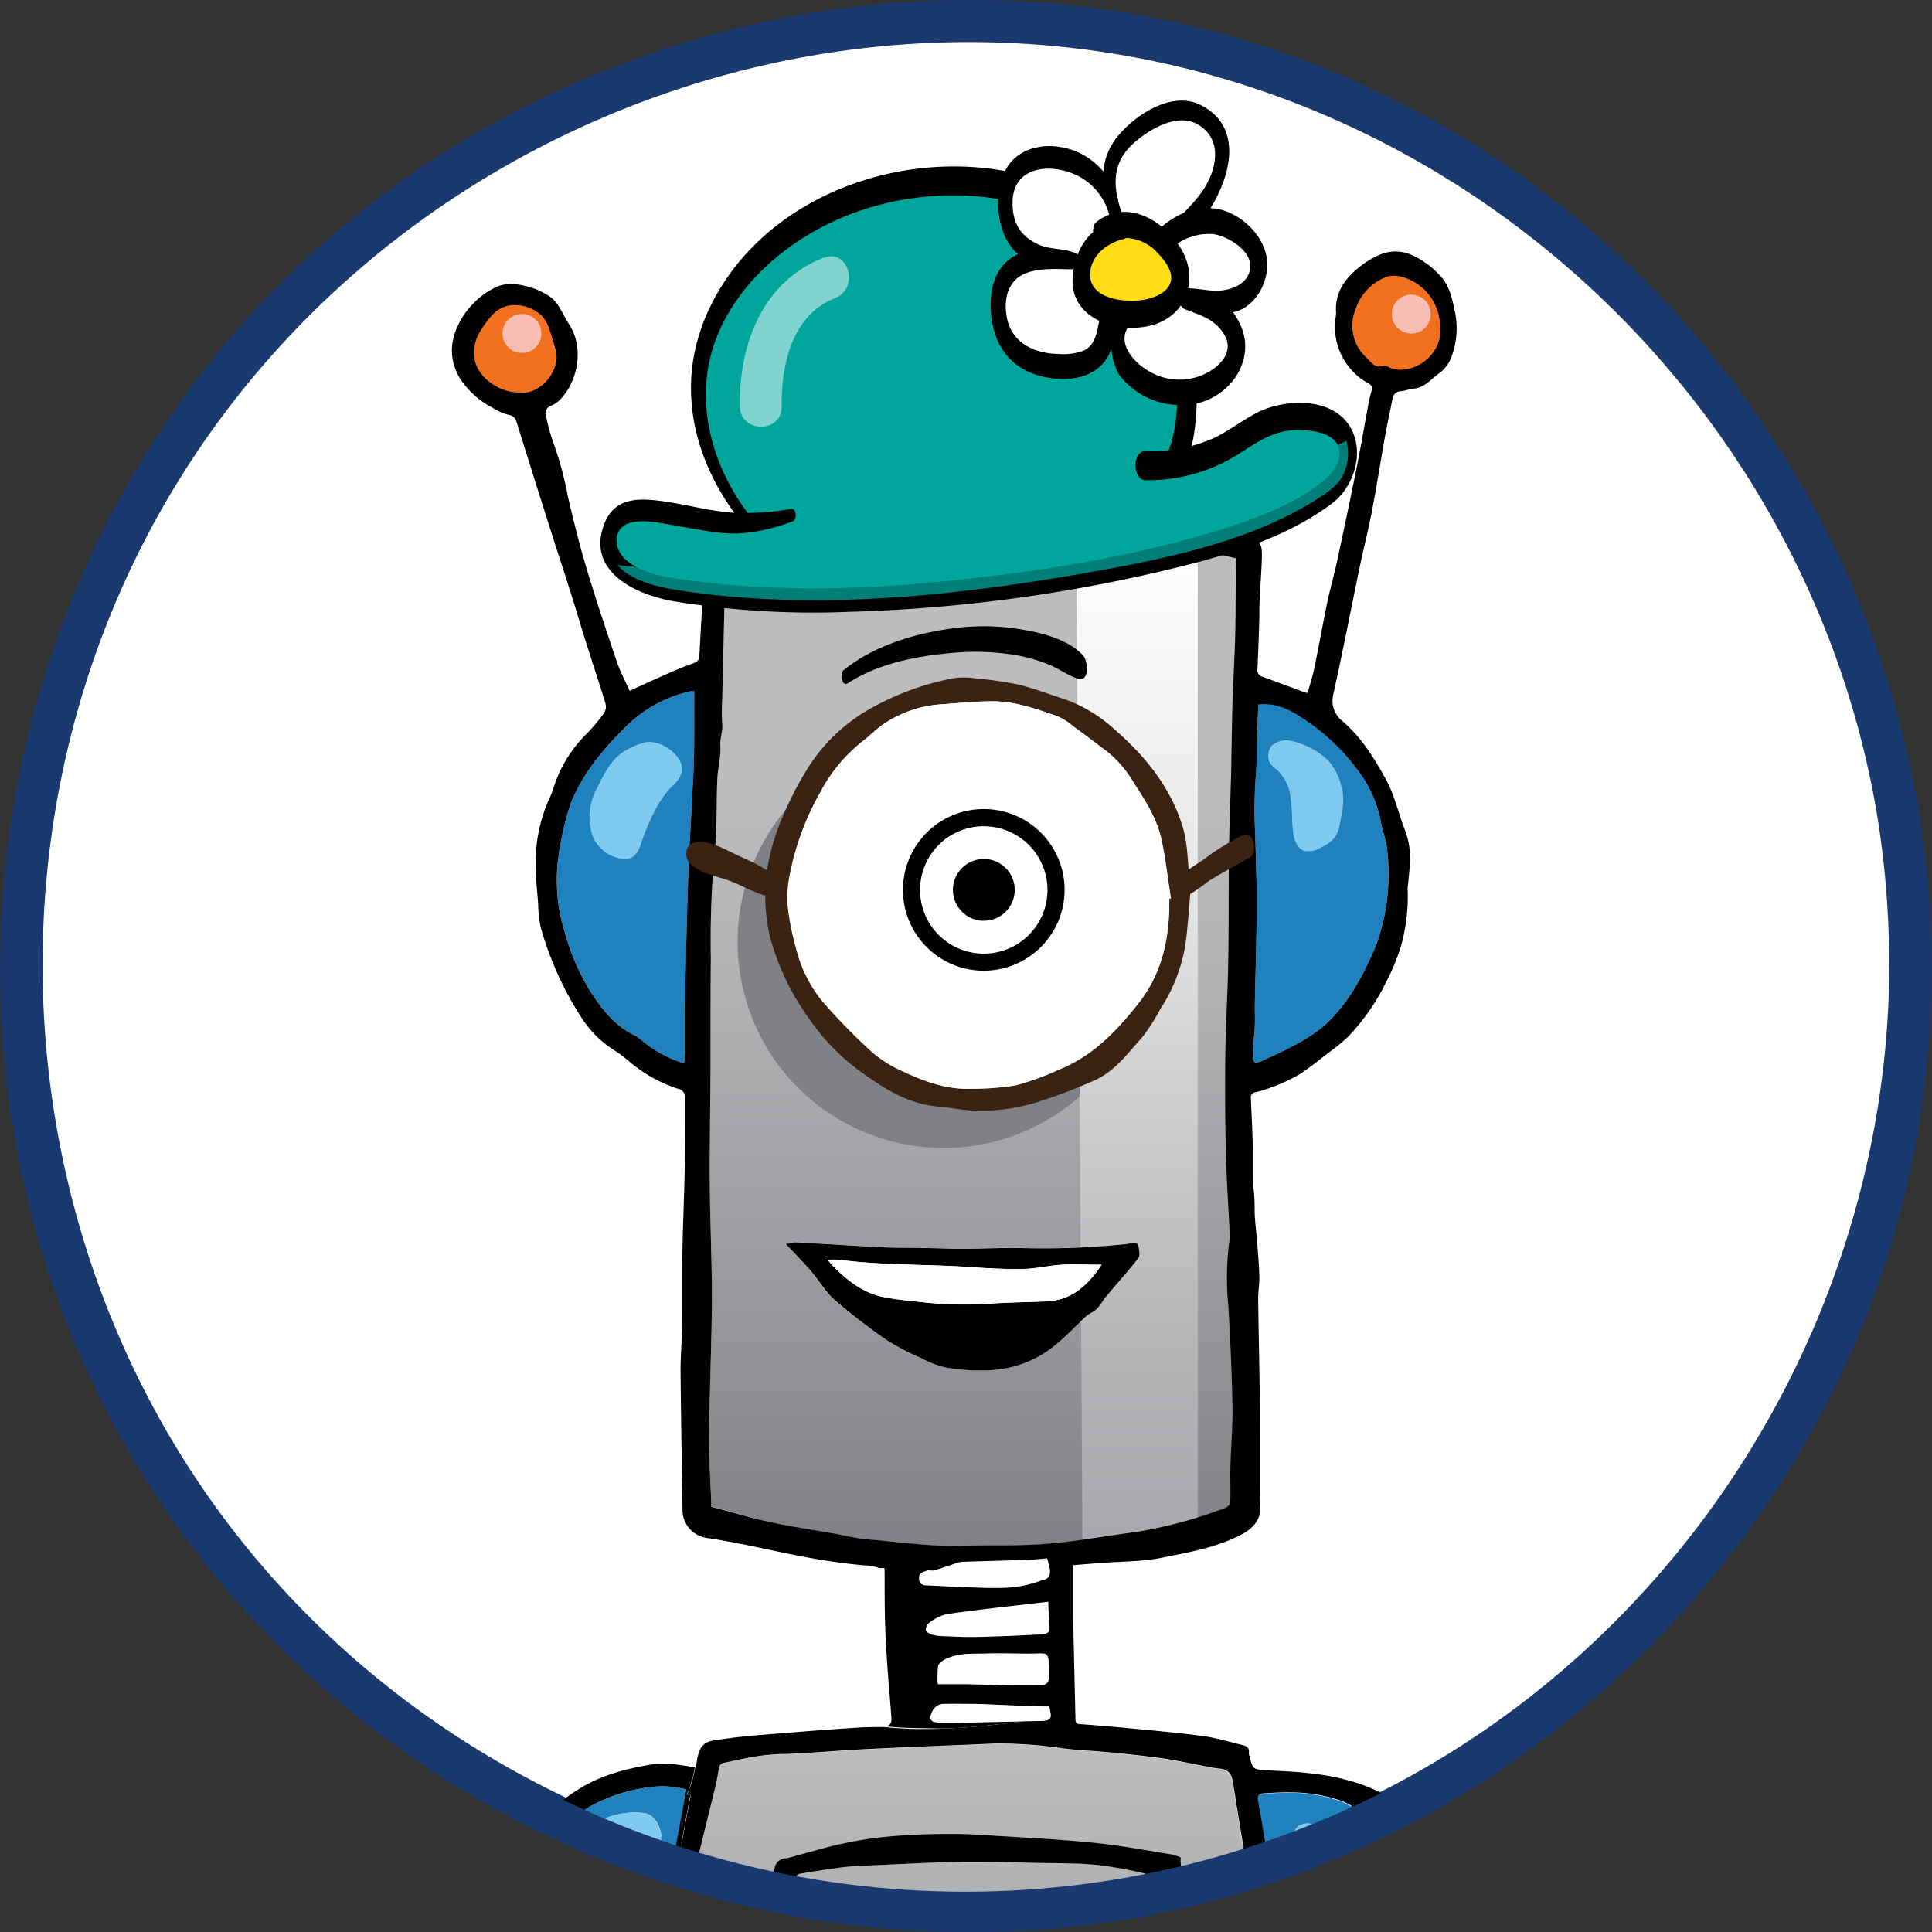 <svg xmlns="http://www.w3.org/2000/svg" xmlns:xlink="http://www.w3.org/1999/xlink" viewBox="0 0 338.73 338.78" width="338.73" height="338.78"><rect x="0" y="0" width="338.73" height="338.78" fill="#333333" stroke="none"/><defs><style>.cls-1,.cls-17{fill:none;}.cls-2{isolation:isolate;}.cls-13,.cls-3{fill:#fff;}.cls-4{fill:#1a396e;}.cls-5{clip-path:url(#clip-path);}.cls-6{fill:#f27121;}.cls-10,.cls-11,.cls-12,.cls-13,.cls-14,.cls-17,.cls-18,.cls-19,.cls-7,.cls-8,.cls-9{fill-rule:evenodd;}.cls-7{fill:url(#linear-gradient);}.cls-8{fill:#808184;}.cls-9{fill:url(#linear-gradient-2);}.cls-10,.cls-23{fill:#1f81be;}.cls-11,.cls-16{fill:#3b2314;}.cls-14,.cls-26{fill:#7ecaf0;}.cls-15{fill:#f9beb3;}.cls-17{opacity:0.72;}.cls-18{fill:#00a69c;}.cls-19{fill:#ffdd15;}.cls-20{opacity:0.5;}.cls-21{opacity:0.76;mix-blend-mode:multiply;}.cls-22{opacity:0.29;}.cls-24{fill:url(#linear-gradient-3);}.cls-25{fill:url(#linear-gradient-4);}</style><clipPath id="clip-path"><circle class="cls-1" cx="169.21" cy="169.37" r="162.3"/></clipPath><linearGradient id="linear-gradient" x1="170.48" y1="271" x2="170.48" y2="93.49" gradientUnits="userSpaceOnUse"><stop offset="0" stop-color="#808184"/><stop offset="0.2" stop-color="#949598"/><stop offset="0.55" stop-color="#b1b2b4"/><stop offset="0.75" stop-color="#bcbdbf"/></linearGradient><linearGradient id="linear-gradient-2" x1="199.34" y1="271.35" x2="199.34" y2="92.72" gradientUnits="userSpaceOnUse"><stop offset="0" stop-color="#a7a8ab"/><stop offset="0.17" stop-color="#b2b3b5"/><stop offset="0.46" stop-color="#cfd0d1"/><stop offset="0.65" stop-color="#e5e6e6"/><stop offset="1" stop-color="#fff"/></linearGradient><linearGradient id="linear-gradient-3" x1="170.28" y1="401.44" x2="170.28" y2="305.7" gradientUnits="userSpaceOnUse"><stop offset="0" stop-color="#808184"/><stop offset="0.27" stop-color="#949598"/><stop offset="0.74" stop-color="#b1b2b4"/><stop offset="1" stop-color="#bcbdbf"/></linearGradient><linearGradient id="linear-gradient-4" x1="171.66" y1="401.44" x2="171.66" y2="305.7" xlink:href="#linear-gradient-3"/></defs><title>robot</title><g class="cls-2"><g id="Layer_2" data-name="Layer 2"><g id="Layer_1-2" data-name="Layer 1"><circle class="cls-3" cx="169.21" cy="169.37" r="165.77"/><path class="cls-4" d="M338.73,169.37C338.44,98.9,293.84,34.65,227.63,10.2,160.91-14.44,83.48,6.67,38.38,61.59s-51.21,134.66-14.2,195.6C61,317.87,133.55,349.51,203.12,335.5c68.54-13.81,123.22-71.09,133.63-140.26a177.88,177.88,0,0,0,2-25.87c0-4.82-7.48-4.83-7.5,0-.28,67.43-43.16,129.46-106.84,152.4s-136.5,3.07-179.87-48.91C.78,220.44-4.74,143.63,30.65,85.34c35-57.68,104.25-88.2,170.47-74.86,65.8,13.25,117.66,67.42,128.19,133.67a165.05,165.05,0,0,1,1.92,25.22C331.25,174.2,338.75,174.21,338.73,169.37Z"/><g class="cls-5"><circle class="cls-6" cx="90.06" cy="62.31" r="9.22"/><circle class="cls-6" cx="244.74" cy="56.82" r="9.22"/><path class="cls-7" d="M124.73,264.14c-.15-4.32-.43-8.48-.39-12.64.07-8,.44-16,.48-24,0-6.69-.33-13.39-.37-20.08s.09-13.5.12-20.25c0-6.4,0-12.79.06-19.18a169.94,169.94,0,0,1,.64-18.32c.5-4.37.3-8.82.5-13.23.09-1.91.66-3.84.53-5.73-.1-1.37.49-2.6.33-3.95a29.07,29.07,0,0,1,0-4.07c.14-6.45.31-12.9.44-19.35,0-2.13,0-4.25,0-6.47,10.5-4.11,26.39-3.33,29.46-3.19,1,0,1.25.07,2.1.06,5.63,0,11.26-.15,16.89-.17,8.31,0,16.63,0,24.87,1.24,4.45.66,8.87,1.56,13.31,2.36.89.16,1.78.4,3,.67,0,4.15.07,8.27,0,12.39-.09,4.45-.37,8.89-.51,13.34-.12,4.08-.15,8.16-.24,12.24-.11,4.41-.31,8.82-.37,13.23-.09,6.84,0,13.68-.15,20.52-.08,4.94-.42,9.89-.48,14.83q-.12,8.75.08,17.48c.12,4.85.45,9.69.69,14.54a3.56,3.56,0,0,1,0,.73,49.66,49.66,0,0,0-.24,12c.35,5.81.6,11.63.71,17.45.06,3.49-.25,7-.35,10.47-.05,1.66,0,3.31,0,5,0,2,0,2.08-1.89,2.72a79.77,79.77,0,0,1-14.76,3.87c-5.19.68-10.36,1.64-15.57,2.06-4.93.39-9.9.19-14.85.34-5.46.17-10.85-.66-16.26-1.1-2.17-.17-4.3-.72-6.45-1.1-3.64-.64-7.29-1.17-10.89-1.95C131.7,266.09,128.4,265.11,124.73,264.14Zm84-107.77-.15,0a17,17,0,0,0,0-1.89c-.35-3.17-.3-6.47-1.21-9.47-2.09-6.91-6.52-12.38-11.92-17.08a25.69,25.69,0,0,0-9.05-5.42c-2.63-.83-5.21-1.86-7.89-2.49a68.85,68.85,0,0,0-7.75-1.11,12.56,12.56,0,0,0-3.62,0A48.26,48.26,0,0,0,153,124a30.72,30.72,0,0,0-11.8,11.35,56.71,56.71,0,0,0-4,7.9,39.62,39.62,0,0,0-2.54,8.19,31.36,31.36,0,0,0,.41,13.14,43.86,43.86,0,0,0,6.76,14,38.18,38.18,0,0,0,9.3,9.5c4,2.86,8.14,5.49,13.25,5.93,2.37.21,4.73.76,7.09.74A33.72,33.72,0,0,0,182.59,193a97.88,97.88,0,0,0,9.61-3.72c3.33-1.61,5.53-4.68,8-7.35a34.13,34.13,0,0,0,3.21-5,29.23,29.23,0,0,0,4.31-10.72C208.26,163,208.4,159.65,208.73,156.37Zm-71,61.75c1.63,1.74,3,3.18,4.36,4.7,1.45,1.69,2.59,3.7,4.24,5.14a104.67,104.67,0,0,0,9.19,7.06,41,41,0,0,0,5.92,3.08,17,17,0,0,0,4.18,1.62,34.54,34.54,0,0,0,8.39.46,19.51,19.51,0,0,0,11.67-5c1.62-1.39,3.07-3,4.64-4.4.6-.55,1.42-.86,2-1.42s1-1.48,1.61-2.16c1.87-2.23,3.82-4.38,5.6-6.66.34-.42.17-1.34,0-2s-.8-.67-1.4-.55a11.35,11.35,0,0,1-1.15.16,144.22,144.22,0,0,1-17.88.65c-3.54-.07-7.08.11-10.62.12-2.18,0-4.36-.08-6.54-.12-2.51,0-5,0-7.52-.15-5-.25-10.07-.6-15.1-.87A7.31,7.31,0,0,0,137.77,218.12Z"/><path class="cls-8" d="M201.54,165.15a36.11,36.11,0,1,1-36.11-36.1A36.11,36.11,0,0,1,201.54,165.15Z"/><polygon class="cls-9" points="188.67 92.72 189.79 271.36 210 267.59 210 94.03 188.67 92.72"/><path class="cls-10" d="M121.69,121.15c0,3.78,0,7.5,0,11.22-.05,2.8-.24,5.6-.38,8.4-.16,3.25-.38,6.5-.51,9.75-.18,4.3-.31,8.6-.42,12.9q-.18,7.13-.28,14.25c0,2.43,0,4.86,0,7.29a13.72,13.72,0,0,1-.18,1.48,21.59,21.59,0,0,1-7.69-4.29,3.69,3.69,0,0,0-1-.65c-3.49-1.66-5.7-4.59-7.72-7.71a38.5,38.5,0,0,1-4.45-10.26A30.4,30.4,0,0,1,98,149.58a50.52,50.52,0,0,1,2.06-8.74,31.09,31.09,0,0,1,3.91-6.91,48.09,48.09,0,0,1,5.06-5.81,23.11,23.11,0,0,1,12.12-6.94A3.51,3.51,0,0,1,121.69,121.15Z"/><path class="cls-10" d="M220.62,123.42c3.36-.31,5.83,1.12,8.28,2.78a36.35,36.35,0,0,1,8.8,8.38,21.63,21.63,0,0,1,4.4,9.52c.21,1.38.77,2.71,1,4.09a36.52,36.52,0,0,1-1.88,17.67c-2.21,5.19-4.84,10.15-9.08,14a29.77,29.77,0,0,1-5.59,3.59c-1.68.95-3.47,1.72-5.23,2.52-1.3.59-1.65.43-1.66-1,0-1.67.26-3.34.34-5,.06-1.2,0-2.4,0-3.6.12-6,.32-11.9.35-17.86,0-4.05-.18-8.1-.27-12.15a80.59,80.59,0,0,1,.07-9.95c.24-2.39.14-4.81.22-7.22C220.42,127.25,220.52,125.39,220.62,123.42Z"/><path class="cls-11" d="M208.73,156.37c-.33,3.28-.47,6.6-1,9.84a29.23,29.23,0,0,1-4.31,10.72,34.13,34.13,0,0,1-3.21,5c-2.44,2.67-4.64,5.74-8,7.35a97.88,97.88,0,0,1-9.61,3.72,33.72,33.72,0,0,1-11.12,1.74c-2.36,0-4.72-.53-7.09-.74-5.11-.44-9.28-3.07-13.25-5.93a38.18,38.18,0,0,1-9.3-9.5,43.86,43.86,0,0,1-6.76-14,31.36,31.36,0,0,1-.41-13.14,39.62,39.62,0,0,1,2.54-8.19,56.71,56.71,0,0,1,4-7.9A30.72,30.72,0,0,1,153,124a48.26,48.26,0,0,1,14.15-5.1,12.56,12.56,0,0,1,3.62,0A68.85,68.85,0,0,1,178.5,120c2.68.63,5.26,1.66,7.89,2.49a25.69,25.69,0,0,1,9.05,5.42c5.4,4.7,9.83,10.17,11.92,17.08.91,3,.86,6.3,1.21,9.47a17,17,0,0,1,0,1.89ZM205,157.56l.31-.05c-.53-3.39-.92-6.82-1.62-10.17-.8-3.82-2.93-7.05-5-10.27a19.91,19.91,0,0,0-4.53-5.27c-2-1.49-3.94-3-5.93-4.43a12.12,12.12,0,0,0-2.79-1.79c-3.67-1.27-7.37-2.59-11.3-2.62-3,0-6.11.32-9.16.53a20.65,20.65,0,0,0-9.81,3.31c-1.4.91-2.58,2.15-3.91,3.18a28.18,28.18,0,0,0-7.51,9.13,47.73,47.73,0,0,0-5.2,14.1,20.64,20.64,0,0,0-.4,5.64,46.94,46.94,0,0,0,1.54,7.67,23.36,23.36,0,0,0,4.64,9.15,108,108,0,0,0,8.53,8.72,21.13,21.13,0,0,0,5.25,3.35c3.87,1.82,7.88,3.34,12.28,3.15a46.87,46.87,0,0,0,7.79-.61,48.34,48.34,0,0,0,7.62-2.78c5.92-2.43,10.17-6.95,14-11.81C203.84,170.42,205.1,164.15,205,157.56Z"/><path class="cls-12" d="M137.77,218.12a7.31,7.31,0,0,1,1.62-.32c5,.27,10.06.62,15.1.87,2.5.13,5,.1,7.52.15,2.18,0,4.36.13,6.54.12,3.54,0,7.08-.19,10.62-.12a144.22,144.22,0,0,0,17.88-.65,11.35,11.35,0,0,0,1.15-.16c.6-.12,1.26-.24,1.4.55s.29,1.58,0,2c-1.78,2.28-3.73,4.43-5.6,6.66-.58.68-1,1.52-1.61,2.16s-1.38.87-2,1.42c-1.57,1.43-3,3-4.64,4.4a19.51,19.51,0,0,1-11.67,5,34.54,34.54,0,0,1-8.39-.46,17,17,0,0,1-4.18-1.62,41,41,0,0,1-5.92-3.08,104.67,104.67,0,0,1-9.19-7.06c-1.65-1.44-2.79-3.45-4.24-5.14C140.82,221.3,139.4,219.86,137.77,218.12Zm55.38,3.61c-2.44,0-4.7-.1-6.94,0s-4.6.71-6.91.75c-3.18.06-6.38-.14-9.55-.35-7.55-.5-15.14-.27-22.65-1.27a16.08,16.08,0,0,0-2,0c.4.48.63.8.9,1.07,2.5,2.51,5.23,4.71,8.78,5.44,2.51.51,5.08.71,7.63,1a65.44,65.44,0,0,0,11.2.17c3.24-.2,6.49-.26,9.73-.38C187.83,228,190.71,225.42,193.15,221.73Z"/><path class="cls-13" d="M205,157.56c.11,6.59-1.15,12.86-5.26,18.13-3.8,4.86-8,9.38-14,11.81a48.34,48.34,0,0,1-7.62,2.78,46.87,46.87,0,0,1-7.79.61c-4.4.19-8.41-1.33-12.28-3.15a21.13,21.13,0,0,1-5.25-3.35,108,108,0,0,1-8.53-8.72,23.36,23.36,0,0,1-4.64-9.15,46.94,46.94,0,0,1-1.54-7.67,20.64,20.64,0,0,1,.4-5.64,47.73,47.73,0,0,1,5.2-14.1,28.18,28.18,0,0,1,7.51-9.13c1.33-1,2.51-2.27,3.91-3.18a20.65,20.65,0,0,1,9.81-3.31c3.05-.21,6.11-.55,9.16-.53,3.93,0,7.63,1.35,11.3,2.62a12.12,12.12,0,0,1,2.79,1.79c2,1.46,4,2.94,5.93,4.43a19.91,19.91,0,0,1,4.53,5.27c2.1,3.22,4.23,6.45,5,10.27.7,3.35,1.09,6.78,1.62,10.17Z"/><path class="cls-13" d="M193.15,221.73c-2.44,3.69-5.32,6.28-9.78,6.45-3.24.12-6.49.18-9.73.38a65.44,65.44,0,0,1-11.2-.17c-2.55-.28-5.12-.48-7.63-1-3.55-.73-6.28-2.93-8.78-5.44-.27-.27-.5-.59-.9-1.07a16.08,16.08,0,0,1,2,0c7.51,1,15.1.77,22.65,1.27,3.17.21,6.37.41,9.55.35,2.31,0,4.6-.61,6.91-.75S190.71,221.73,193.15,221.73Z"/><path d="M148.55,119.86c5.33-3.52,12.08-4.83,18.35-5.38a42.8,42.8,0,0,1,11.58.45,28.05,28.05,0,0,1,5.46,1.61c1.7.69,3.23,1.86,5,2.43,2.15.72,1.82-3,1-4-2.52-2.81-7.14-4-10.72-4.59a39.61,39.61,0,0,0-12.39-.18c-6.57.88-13.72,3.07-18.94,7.3-.69.56-.25,2.95.7,2.32Z"/><path class="cls-12" d="M255.16,55c-.59-2.61-.93-5.12-3.09-7.11a14.78,14.78,0,0,0-4.71-3.25,6.86,6.86,0,0,0-4.67-.26,13.49,13.49,0,0,0-4.05,2.21c-2.71,2.07-4.64,4.57-4.39,8.22a3.44,3.44,0,0,1-.06.72,11.31,11.31,0,0,0,5.65,11.65c.62.33.88.68.64,1.38a14.82,14.82,0,0,0-.5,2c-.73,3.86-1.38,7.73-2.15,11.58-1.09,5.42-2.24,10.83-3.4,16.24-.53,2.46-1.24,4.89-1.75,7.36-.79,3.79-1.46,7.62-2.25,11.41-.3,1.46-.77,2.87-1.18,4.36l-.7-.2c-2.36-.88-4.72-1.76-7.09-2.62a1.21,1.21,0,0,1-1-1.37c.16-3,.24-6,.34-9,0-1.11,0-2.23.06-3.35.12-2.5.33-5,.39-7.51,0-1,0-2.23-1.09-2.83a8.45,8.45,0,0,0-2.58-.91q-6.36-1.12-12.74-2.1c-1.11-.18-2.45.2-3.33-.3a2.17,2.17,0,0,0-2.56-.09,8.49,8.49,0,0,0-2.15-.63c-2.08,0-4.18-.72-6.26.07a.81.81,0,0,1-.7-.1c-1.15-1.11-2.64-.91-4-.94-4.46-.1-8.93-.08-13.4-.08-3.69,0-7.38,0-11.08,0h-3l-5.38.22c-2.76.16-5.52.33-8.28.58-4.35.39-8.7.81-13,1.29-1.59.17-3.16.54-4.73.83-.76.15-1.51.33-2.26.51a1.21,1.21,0,0,0-1.07,1.33c0,1.09.06,2.19,0,3.28-.12,2.28-.3,4.56-.43,6.84-.19,3.19-.38,6.39-.54,9.58-.1,2.09-.14,1.92-2.09,2.64-2.68,1-5.25,2.25-7.86,3.4l-2.32,1.07c-.81-1.79-1.67-3.37-2.24-5.06-1.86-5.51-3.71-11-5.38-16.6-1.23-4.13-2.26-8.33-3.24-12.52a59.18,59.18,0,0,0-2.59-9.51,32.78,32.78,0,0,1-1.19-4.32,1.47,1.47,0,0,1,.91-2,4.83,4.83,0,0,0,1.74-1.27c3-3.29,4-9.06,1.3-13.09-1.19-1.79-1.78-4-3.9-5.11a13.75,13.75,0,0,0-2-1c-2.37-.77-4.8-1.38-7.19-.13A14.24,14.24,0,0,0,80.85,56c-2,3.47-2.26,7-.15,10.44a15.19,15.19,0,0,0,5.69,5.07,9.49,9.49,0,0,0,2.77,1.22A1.65,1.65,0,0,1,90.57,74c1,3.19,2,6.39,3,9.58q1.78,5.66,3.59,11.32c.88,2.75,1.79,5.5,2.65,8.25,1,3.05,1.87,6.12,2.83,9.16,1.16,3.66,2.38,7.29,3.5,11a2,2,0,0,1-.18,1.61,30.31,30.31,0,0,1-3.17,3.79A22.83,22.83,0,0,0,97.44,137c-.34.9-.58,1.86-1,2.72a27.33,27.33,0,0,0-2.53,12c0,2.22.27,4.45.44,6.67a22.09,22.09,0,0,0,.44,4.17,58.22,58.22,0,0,0,7.08,15.74,18.51,18.51,0,0,0,5.45,5.59,28.37,28.37,0,0,1,2.83,2.06,24.75,24.75,0,0,0,8.67,4.92,1.51,1.51,0,0,1,1.28,1.64c0,4.17,0,8.33-.06,12.5-.08,4.88-.32,9.76-.4,14.65-.08,4.31,0,8.63-.07,12.94,0,2.62-.28,5.25-.25,7.87.07,8.05.22,16.1.34,24.15a4.93,4.93,0,0,0,4.19,5q3.44.54,6.84,1.22c3.84.77,7.67,1.66,11.53,2.34,3.09.55,6.21,1,9.34,1.27a8.52,8.52,0,0,1,2.6.47c4.47,0,13.71.78,13.74.77.32-.1,8.46-.38,12.19-.51,1.2,0,8.09-.54,8.09-.77l3.62-.29.09,0-.09,0,.73-.06c3.82-.3,7.71-.23,11.44-1,4.91-1,9.92-1.84,14.36-4.39a6.64,6.64,0,0,0,1.69-1.49,4.49,4.49,0,0,0,.92-3.31c-.12-6.1,0-12.21-.07-18.32-.05-6-.21-11.91-.28-17.87,0-1.31.24-2.61.21-3.91-.06-2.08-.25-4.16-.41-6.23-.11-1.39-.29-2.77-.38-4.16-.08-1.21,0-2.42-.11-3.63-.06-1.06-.22-2.11-.24-3.17,0-1.78,0-3.57,0-5.35q-.13-4.36-.36-8.71a.88.88,0,0,1,.74-1,25.15,25.15,0,0,0,3.19-1,29,29,0,0,0,4.54-2.13c1.84-1.16,3.51-2.56,5.24-3.89a28.57,28.57,0,0,0,3.35-2.74,37.92,37.92,0,0,0,6.56-9.37,39.88,39.88,0,0,0,2.64-6.27,32.52,32.52,0,0,0,1.24-10.35,6.42,6.42,0,0,1,.09-.87c.24-2.64.61-5.28-.1-7.9-.21-.79-.5-1.56-.79-2.34-1-2.76-1.69-5.71-3.13-8.24-2-3.58-4.2-7.16-7.42-9.92a4.58,4.58,0,0,1-1.67-4.86c1.61-7.2,3-14.45,4.5-21.68.73-3.51,1.62-7,2.29-10.52.82-4.24,1.47-8.51,2.23-12.76.4-2.24.9-4.47,1.33-6.71a1.54,1.54,0,0,1,1.58-1.39c.7-.07,1.39-.37,2.1-.43,1.84-.16,3-1.53,4.28-2.53a6.32,6.32,0,0,0,2.48-3.29A14.32,14.32,0,0,0,255.16,55ZM91.26,68.81c-3.65.18-7.89-2.8-8.1-6.29a7,7,0,0,1,.47-3.37A16.41,16.41,0,0,1,86.53,55c2.11-2.18,6-2,8.56.46a6,6,0,0,1,1.22,2.28c.43,1.13.73,2.31,1.08,3.48C98.51,64.94,94.61,69.28,91.26,68.81Zm30.42,63.56c-.05,2.8-.24,5.6-.38,8.4-.16,3.25-.38,6.5-.51,9.75-.18,4.3-.31,8.6-.42,12.9q-.18,7.13-.28,14.25c0,2.43,0,4.86,0,7.29a13.72,13.72,0,0,1-.18,1.48,21.59,21.59,0,0,1-7.69-4.29,3.69,3.69,0,0,0-1-.65c-3.49-1.66-5.7-4.59-7.72-7.71a38.5,38.5,0,0,1-4.45-10.26A30.4,30.4,0,0,1,98,149.58a50.52,50.52,0,0,1,2.06-8.74,31.09,31.09,0,0,1,3.91-6.91,48.09,48.09,0,0,1,5.06-5.81,23.11,23.11,0,0,1,12.12-6.94,3.51,3.51,0,0,1,.57,0C121.69,124.93,121.74,128.65,121.68,132.37Zm94.91-22.18c-.09,4.45-.37,8.89-.51,13.34-.12,4.08-.15,8.16-.24,12.24-.11,4.41-.31,8.82-.37,13.23-.09,6.84,0,13.68-.15,20.52-.08,4.94-.42,9.89-.48,14.83q-.12,8.75.08,17.48c.12,4.85.45,9.69.69,14.54a3.56,3.56,0,0,1,0,.73,49.66,49.66,0,0,0-.24,12c.35,5.81.6,11.63.71,17.45.06,3.49-.25,7-.35,10.47-.05,1.66,0,3.31,0,5,0,2,0,2.08-1.89,2.72a79.77,79.77,0,0,1-14.76,3.87c-5.19.68-10.36,1.64-15.57,2.06-4.93.39-9.9.19-14.85.34-5.46.17-10.85-.66-16.26-1.1-2.17-.17-4.3-.72-6.45-1.1-3.64-.64-7.29-1.17-10.89-1.95-3.36-.73-6.66-1.71-10.33-2.68-.15-4.32-.43-8.48-.39-12.64.07-8,.44-16,.48-24,0-6.69-.33-13.39-.37-20.08s.09-13.5.12-20.25c0-6.4,0-12.79.06-19.18a169.94,169.94,0,0,1,.64-18.32c.5-4.37.3-8.82.5-13.23.09-1.91.66-3.84.53-5.73-.1-1.37.49-2.6.33-3.95a29.07,29.07,0,0,1,0-4.07c.14-6.45.31-12.9.44-19.35,0-2.13,0-4.25,0-6.47,8.72-2.19,17.23-4,26.16-3.07l5.4-.06c5.63,0,11.26-.15,16.89-.17,8.31,0,16.63,0,24.87,1.24,4.45.66,8.87,1.56,13.31,2.36.89.16,1.78.4,3,.67C216.61,102,216.68,106.07,216.59,110.19Zm21.11,24.39a21.63,21.63,0,0,1,4.4,9.52c.21,1.38.77,2.71,1,4.09a36.52,36.52,0,0,1-1.88,17.67c-2.21,5.19-4.84,10.15-9.08,14a29.77,29.77,0,0,1-5.59,3.59c-1.68.95-3.47,1.72-5.23,2.52-1.3.59-1.65.43-1.66-1,0-1.67.26-3.34.34-5,.06-1.2,0-2.4,0-3.6.12-6,.32-11.9.35-17.86,0-4.05-.18-8.1-.27-12.15a80.59,80.59,0,0,1,.07-9.95c.24-2.39.14-4.81.22-7.22.06-1.87.16-3.73.26-5.7,3.36-.31,5.83,1.12,8.28,2.78A36.35,36.35,0,0,1,237.7,134.58Zm5.6-70.3c-.21-.11-.5-.25-.68-.18-1.49.56-2.16-.51-3-1.36a7.53,7.53,0,0,1-2-8.39,9.15,9.15,0,0,1,5.36-5.77,4.54,4.54,0,0,1,2.4-.14,9.06,9.06,0,0,1,7.09,9.09C253,62.56,247,66.28,243.3,64.28Z"/><path class="cls-14" d="M109.26,131.84c-2.19,1.45-3.44,4-4.6,6.38a10.63,10.63,0,0,0-1,7.64,6.47,6.47,0,0,0,5.66,4.74,2.86,2.86,0,0,0,1.65-.38,4,4,0,0,0,1.33-2.12c1.33-3.67,2.8-7.43,5.52-10.24a5.42,5.42,0,0,0,1.72-2.44,3.24,3.24,0,0,0-.49-2.28c-1.08-1.84-3.77-3.37-5.88-3A13,13,0,0,0,109.26,131.84Z"/><path class="cls-14" d="M223.22,134.45a7.47,7.47,0,0,1,3,5.11c.35,2,.25,4.05.46,6.07.15,1.44.66,3.11,2,3.55a4.17,4.17,0,0,0,3.08-.68,6.14,6.14,0,0,0,2.29-1.69,6,6,0,0,0,.85-2.34c.47-2.19.94-4.49.27-6.62a10.41,10.41,0,0,0-2.24-4.46,13.71,13.71,0,0,0-6.7-3.53,4,4,0,0,0-3.22.84,2.78,2.78,0,0,0-.29,3.19"/><circle class="cls-15" cx="247.43" cy="55.07" r="3.41"/><circle class="cls-15" cx="91.51" cy="58.47" r="3.41"/><circle cx="172.49" cy="156.02" r="5.42"/><path d="M172.49,170.19A14.17,14.17,0,1,1,186.65,156,14.18,14.18,0,0,1,172.49,170.19Zm0-25.33A11.17,11.17,0,1,0,183.65,156,11.18,11.18,0,0,0,172.49,144.86Z"/><path class="cls-16" d="M206.34,157c1.63.91,4.44-1.8,5.78-2.65,2.21-1.39,4.54-2.56,6.77-3.91l-1.17-3.88-.4.49c-.64.79-1,3.61.71,3.51l.49,0c2.2-.14,1.52-5-.47-4.18a40,40,0,0,0-7.05,4.34c-1.92,1.33-4.61,2.66-5.15,5.09a1.15,1.15,0,0,0,.49,1.23Z"/><path class="cls-16" d="M136.51,154.39c-1.8-2.13-4.79-3.33-7.3-4.47-2.13-1-5.71-3.17-8-2-1,.5-1.14,2.34-.47,3.16,1.68,2.1,4.8,2.44,7.25,3.37s5.25,2.72,7.79,2.84c1.21.06,1.25-2.2.7-2.85Z"/><path class="cls-17" d="M205,157.56c.11,6.59-1.15,12.86-5.26,18.13-3.8,4.86-8,9.38-14,11.81a48.34,48.34,0,0,1-7.62,2.78,46.87,46.87,0,0,1-7.79.61c-4.4.19-8.41-1.33-12.28-3.15a21.13,21.13,0,0,1-5.25-3.35,108,108,0,0,1-8.53-8.72,23.36,23.36,0,0,1-4.64-9.15,46.94,46.94,0,0,1-1.54-7.67,20.64,20.64,0,0,1,.4-5.64,47.73,47.73,0,0,1,5.2-14.1,28.18,28.18,0,0,1,7.51-9.13c1.33-1,2.51-2.27,3.91-3.18a20.65,20.65,0,0,1,9.81-3.31c3.05-.21,6.11-.55,9.16-.53,3.93,0,7.63,1.35,11.3,2.62a12.12,12.12,0,0,1,2.79,1.79c2,1.46,4,2.94,5.93,4.43a19.91,19.91,0,0,1,4.53,5.27c2.1,3.22,4.23,6.45,5,10.27.7,3.35,1.09,6.78,1.62,10.17Z"/><path class="cls-18" d="M131.77,92.25c-8.34-9.67-12.58-22.89-6.63-36S144.82,34.62,159,32.32s30.3,1.59,39.81,12.6S211,73.74,204.44,84.66"/><path d="M132.28,91.44c-7.46-9-11.06-21.47-6.51-32.61,3.88-9.5,12.37-16.59,21.63-20.58,18.1-7.8,43.14-4.64,53.86,13.53,5.34,9,7.34,21.61,1.9,31-1.1,1.91,1,6.45,2.56,3.69,5.47-9.53,5-21.52,1.22-31.58A38.6,38.6,0,0,0,183.73,32c-21.5-7.8-49.51.9-59.49,22.36-6.34,13.64-2.4,27.75,7,38.72.89,1,1.61-.88,1-1.62Z"/><path class="cls-18" d="M138.75,90.32c-8.43,2.08-10.38,1.68-19.58,0C108.91,88.41,108,90,106.72,94c-.81,2.61,1.11,5.39,3.87,7s6.2,2.24,9.56,2.73c23.65,3.42,48,.72,71.44-3.43,14.21-2.52,28.75-5.76,39.93-13.12,1.65-1.08,3.27-2.32,4-3.93,1.77-4.1,1.62-10.06-8.2-10.17-9.44-.11-10.51,8.77-26.51,8.6"/><path d="M138.72,89.22a45.9,45.9,0,0,1-10.53.65c-4.07-.32-8-1.46-12.06-2-4.57-.64-8.61-.53-10.31,4.31-2.84,8.1,5.64,12.06,12.18,13.22a151.85,151.85,0,0,0,30.94,1.87,273,273,0,0,0,60.17-8.47c8.47-2.21,17.36-5.21,24.43-10.54,4-3,5.94-9.5,2.86-13.89-3.42-4.87-11.55-4.4-16.23-1.9-2.45,1.31-4.65,3-7.15,4.25a27.32,27.32,0,0,1-12.3,2.39c-2.24,0-2.15,5.09.12,5.08a29.48,29.48,0,0,0,15.9-4.33c3.41-2.14,6.4-4.43,10.61-4.45,2.24,0,6,.26,7.2,2.64,1.08,2.16-.69,4.7-2.23,6-5.61,4.74-13.65,7.41-20.57,9.47-16.25,4.85-33.69,7.3-50.55,8.78a198.92,198.92,0,0,1-27.07.66c-4.11-.2-8.21-.55-12.29-1.08s-9-1-12.16-3.77c-1.91-1.66-2.39-5.09.27-6.25,2.37-1,5.77-.16,8.2.24,3.68.61,7.4,1.48,11.14,1.45A31.94,31.94,0,0,0,139,91.39c.77-.26.65-2.31-.25-2.17Z"/><path class="cls-13" d="M196,37.58c-1.6-3.5-2.14-7-1-9.73a14.86,14.86,0,0,1,6.05-6.32c2.41-1.49,5.3-2.67,8-1.91a7.64,7.64,0,0,1,5.12,6.44,12.71,12.71,0,0,1-2.2,8.26,52.89,52.89,0,0,1-6.44,7.51"/><path d="M196.56,37c-1.5-4.51-1.58-8.57,2.22-11.92,2.83-2.49,7.78-5.46,11.44-3.14,4.24,2.68,3.05,7.92.68,11.44-1.78,2.66-4.37,4.64-6.15,7.26-.45.67-.15,3.63,1.14,2.78,6.85-4.51,15.13-19.67,4.65-25-5-2.54-11.33,1.57-14.49,5.37-3.59,4.31-3.2,9.57-.67,14.32.68,1.28,1.48-.22,1.18-1.11Z"/><path class="cls-13" d="M195.11,37.12c.31-1.68-1.28-4.17-2.34-5.52a10.35,10.35,0,0,0-4.12-3,11.1,11.1,0,0,0-6.89-.86,6.83,6.83,0,0,0-5,4.47,16.73,16.73,0,0,0-.13,6.35c.7,5.34,7.59,7.74,12.09,7.67"/><path d="M195.72,37.64c1.57-4-2.7-8.87-6-10.6-4.66-2.45-11.44-2-13.76,3.45-1.67,3.9-1.17,10,1.7,13.26,2.12,2.39,8.55,6.11,11.6,3.9a2.11,2.11,0,0,0-.07-2.87c-1.85-1.36-4.85-.88-7.05-1.88-3.35-1.52-4.68-3.9-4.61-7.57.11-5.55,5.44-6.65,9.87-5.15a10.65,10.65,0,0,1,7,7.24c.19.72.94,1.06,1.27.22Z"/><path class="cls-13" d="M187.83,46.08c-2.3-.54-7-.84-9.05.28a6.7,6.7,0,0,0-3.62,5.69c0,1.15-1,6.61,4,10.4a10,10,0,0,0,5.63,1.73c2.74.15,5.89.14,7.67-2,1.23-1.44,1.41-3.48,1.54-5.38"/><path d="M188,45c-4.31-1.73-9.93-2-12.77,2.37-1.93,3-1.87,7.58-.85,10.92,1.66,5.43,6.24,8,11.68,8.14,5.91.18,9.84-3.44,9.17-9.6-.13-1.27-1.82-3-2.4-.93s-.55,4.41-2.78,5.55a10,10,0,0,1-4.52.6c-4.17-.07-8.12-1.9-9-6.35-.49-2.55-.17-5.41,2-7.06,2.37-1.78,6.4-1.48,9.25-1.42,1,0,.88-1.92.15-2.22Z"/><path class="cls-13" d="M197.5,56.19c-.83.31-1.07,1.36-1.18,2.24-.21,1.68-.4,3.48.38,5a7.55,7.55,0,0,0,2.12,2.28,15.82,15.82,0,0,0,4.59,2.6,11.22,11.22,0,0,0,10-1.59,8.61,8.61,0,0,0,3.06-4,6,6,0,0,0-.38-4.9,10.84,10.84,0,0,0-3-3.61,9.57,9.57,0,0,0-5-1.94"/><path d="M197.28,55.13c-3.83.88-2.61,8.58-.88,10.81a13.54,13.54,0,0,0,14.53,4.49c4.51-1.54,7.93-5.94,7.32-10.83-.53-4.3-5.45-10.19-10.24-9.3-1.6.3-1.72,3.32-.26,3.91,2.75,1.1,5.21,1.67,6.88,4.44,2,3.27-1.24,6.14-4.16,7.24a10.42,10.42,0,0,1-8.66-.6c-2.73-1.44-6.32-5-3.78-8.33.45-.58.15-2-.75-1.83Z"/><path class="cls-13" d="M207,51.6c1.94,1,7.87,1.85,9.83.89a7.11,7.11,0,0,0,3.84-5,5.18,5.18,0,0,0,0-2,6,6,0,0,0-1-2.23,10.41,10.41,0,0,0-6.26-4.36,10.62,10.62,0,0,0-9.05,3"/><path d="M206.51,52.3c1.94,2.35,6.77,3,9.61,2.46,3.68-.68,6.07-4.8,6.07-8.33,0-4.07-3.22-7.71-6.84-9.23-4.12-1.73-8.67-.17-11.84,2.72-1.37,1.24-.21,5.52,1.6,3.88a9.76,9.76,0,0,1,7.64-2.75c2.51.36,6.76,2.91,6.46,5.87s-3.43,4-5.84,4.06c-2.11,0-4.39-.67-6.45-.36-.67.11-.78,1.22-.41,1.68Z"/><path class="cls-19" d="M196.82,40.69c-4.09-.08-6.58,3-7.25,7.56a5.55,5.55,0,0,0,.13,2.53,5.11,5.11,0,0,0,2.17,2.58,11.9,11.9,0,0,0,6,1.77c2.79.13,5.75-.5,7.7-2.7a5.57,5.57,0,0,0,1.45-3.18c.19-2.11-1-4.1-2.34-5.69s-2.74-3.14-4.55-3.67-5.46-.52-7.24.84"/><path d="M196.79,39.39c-5.57-1-8.65,4.86-8.74,9.74-.12,6.84,7.84,9.32,13.49,8,6.31-1.43,8.82-8,5.55-13.47-3-5-9.51-8.94-14.88-4.73-1.08.85-.6,4.58,1.14,3.73a7.88,7.88,0,0,1,9.31,1.36c1.42,1.47,3.5,3.86,2.35,6-.88,1.67-3.35,2.41-5,2.62-3.35.4-9.17-.4-8.88-4.77.21-3.22,3.13-5.34,6-6,1.06-.25.65-2.38-.29-2.54Z"/><g class="cls-20"><path class="cls-3" d="M144.45,45.15c-10.8,4.24-14.89,15.19-14.73,26.12.07,4.71,7.4,4.73,7.33,0-.11-7.23,1.8-16.09,9.35-19,4.34-1.7,2.45-8.79-2-7.07Z"/></g><g class="cls-21"><path class="cls-18" d="M108.23,99.05a10,10,0,0,0,2.36,1.89c2.76,1.6,6.2,2.24,9.56,2.73,23.65,3.42,48,.72,71.44-3.43,14.21-2.52,28.75-5.76,39.93-13.12,1.65-1.08,3.27-2.32,4-3.93a8.4,8.4,0,0,0,.54-5.88C196.19,95.16,151.88,103.81,108.23,99.05Z"/></g><g class="cls-22"><path class="cls-3" d="M150.9,161.78a23.08,23.08,0,0,1,9.19-19.09c6.3-4.88,13.37-5.41,21-5.57,1.81,0,1.72-4-.1-4.08-8.93-.25-17.68,1.24-24.17,7.88-5.17,5.3-9.11,13.64-7.36,21.18.28,1.21,1.39.76,1.39-.32Z"/></g><g class="cls-22"><path class="cls-3" d="M145.77,147.18c1.56-3.59,3.12-6.46,6.18-9.05s6.64-4.17,10.07-6.06c1.22-.67,1-3.85-.68-3.33a28.3,28.3,0,0,0-12.5,7.89c-2.38,2.65-5,6.64-4.24,10.34.14.73.85.93,1.17.21Z"/></g><path class="cls-1" d="M182.86,277.17l-.1,0Z"/><path class="cls-1" d="M183.18,277a.2.2,0,0,1-.08,0A.2.2,0,0,0,183.18,277Z"/><path class="cls-1" d="M161.53,275.91a1,1,0,0,0-.44.65A1,1,0,0,1,161.53,275.91Z"/><path class="cls-1" d="M183.45,276.87l-.06,0Z"/><path class="cls-1" d="M161.27,277.58a1.32,1.32,0,0,1-.15-.45A1.32,1.32,0,0,0,161.27,277.58Z"/><path class="cls-1" d="M182.05,277.46l-.16.05Z"/><path class="cls-1" d="M162.24,275.62l-.28.09a1.91,1.91,0,0,0-.43.2,1.91,1.91,0,0,1,.43-.2Z"/><path class="cls-1" d="M161.08,277h0a2.18,2.18,0,0,1,0-.45A2.18,2.18,0,0,0,161.08,277Z"/><path class="cls-1" d="M165.53,298.78c1.83-.08,3.67-.06,5.51,0,2.36.06,4.72.2,7.09.28,2,.07,3.92.12,5.83.17-1.91,0-3.87-.1-5.83-.17-2.37-.08-4.73-.22-7.09-.28-1.84,0-3.68-.06-5.51,0a2.21,2.21,0,0,0-1.74.78A2.17,2.17,0,0,1,165.53,298.78Z"/><path class="cls-1" d="M184.1,299.91a3.75,3.75,0,0,1,.09,1A3.75,3.75,0,0,0,184.1,299.91Z"/><path class="cls-1" d="M164,301.9a.91.91,0,0,1-.71-.38A.91.91,0,0,0,164,301.9Z"/><path class="cls-1" d="M163.24,300.64a3.1,3.1,0,0,1,.55-1.09,3.1,3.1,0,0,0-.55,1.09,1,1,0,0,0,0,.88A1,1,0,0,1,163.24,300.64Z"/><path class="cls-1" d="M184,274.36v0Z"/><path class="cls-1" d="M184,276.33h0Z"/><path class="cls-1" d="M183.84,276.52l0,0Z"/><path class="cls-1" d="M183.67,276.7l0,0Z"/><path class="cls-1" d="M184.06,274.81h0Z"/><path class="cls-1" d="M182.49,277.31l-.13.05Z"/><path class="cls-1" d="M122.05,327.66c-.08.67-.15,1.35-.27,2,0,.06,0,.12,0,.19h0c0-.07,0-.13,0-.19C121.9,329,122,328.33,122.05,327.66Z"/><path class="cls-1" d="M207,325.64h0c0,.31,0,.6,0,.88C207,326.24,207,326,207,325.64Z"/><path class="cls-1" d="M207.39,332.05c-.09-1.08-.2-2.17-.28-3.25,0-.24,0-.48-.05-.73,0,.25,0,.49.05.73C207.19,329.88,207.3,331,207.39,332.05Z"/><path class="cls-1" d="M168.07,321.54c-.8,0-1.6,0-2.4,0-1.67,0-3.33.05-5,.12,1.66-.07,3.32-.11,5-.12C166.47,321.51,167.27,321.52,168.07,321.54Z"/><path class="cls-1" d="M140.71,307.41c-1.33.07-2.67.13-4,.17a36.46,36.46,0,0,0-4.92.52,36.46,36.46,0,0,1,4.92-.52C138,307.54,139.38,307.48,140.71,307.41Z"/><path class="cls-1" d="M125.33,313.4c.26-1.09.47-2.18.65-3.28-.18,1.1-.39,2.19-.65,3.28-1,4.08-2,8.16-3,12.26a18.52,18.52,0,0,0-.31,2,18.52,18.52,0,0,1,.31-2C123.31,321.56,124.35,317.48,125.33,313.4Z"/><path class="cls-1" d="M126.55,309.21a.94.94,0,0,0-.47.51A.94.94,0,0,1,126.55,309.21Z"/><path class="cls-1" d="M160.91,326.71c2.72-.12,5.43-.22,8.14-.27C166.34,326.49,163.63,326.59,160.91,326.71Z"/><path class="cls-1" d="M218.82,329.22h0c-.93-5.53-1.86-11.05-2.72-16.59C217,318.17,217.89,323.69,218.82,329.22Z"/><path class="cls-1" d="M140.17,328.56a.93.93,0,0,0-.55.44A.93.93,0,0,1,140.17,328.56Z"/><path class="cls-1" d="M169.21,2.05A167.34,167.34,0,0,0,94.66,319.2a35.06,35.06,0,0,1,6.25-5.16c4-2.65,8.13-3.75,12.83-4.6,2.79-.51,5.14-.05,7.92.4a1.08,1.08,0,0,1,.19.08,6,6,0,0,0,.27-1.17,9,9,0,0,1,.41-1.65c.69-1.84,1.88-1.84,3.93-2.15,4.31-.64,8.68-.88,13-1.25,3.58-.3,7.17-.55,10.75-.78,1.5-.1,3-.11,4.5-.11H155c2.07.21,4.11.32,6.15.34-2,0-4.08-.13-6.15-.34,1-.05,1.34-.42,1.26-1.56-.31-4.3-.73-8.6-.94-12.91-.19-4-.23-8-.24-11.94,0-2.14-.06-3-.89-3.41,4.47,0,9.05.45,13.65.81l-.06,0,.15-.05a3.45,3.45,0,0,1,1-.18c3.73-.12,7.46-.21,11.19-.34,1.2,0,2.39-.17,3.55-.26.09.33.16.62.22.89a39.71,39.71,0,0,0,4.32-.72v3.64c0,2.1,0,4.21,0,6.32,0,1.25,0,2.5.07,3.75q.16,6.92.32,13.83c0,.22,0,.44,0,.67,0,.54.11.87.8.92q4.76.35,9.51.81c4,.4,8.12.74,12.15,1.3,2.34.33,4.63,1,6.94,1.59.65.16,1.15.51,1,1.34a1.45,1.45,0,0,0,.12.56c.59,2.35.59,2.34,3,2.49,2.66.17,5.35.23,8,.59a39.36,39.36,0,0,1,8,1.69,24.79,24.79,0,0,1,7.93,4.4c.24.21.47.43.7.65A167.34,167.34,0,0,0,169.21,2.05Z"/><path class="cls-1" d="M174.31,305.73a75.74,75.74,0,0,1,11.85.83,75.74,75.74,0,0,0-11.85-.83c-7.21.32-14.42.57-21.63.93-1.33.06-2.66.14-4,.23,1.33-.09,2.66-.17,4-.23C159.89,306.3,167.1,306.05,174.31,305.73Z"/><path class="cls-1" d="M160.91,326.71l-8.14.37-2.17.08,2.17-.08Z"/><path class="cls-1" d="M139,332.82c.15-1.22.37-2.42.58-3.63C139.33,330.4,139.11,331.6,139,332.82Z"/><path class="cls-1" d="M172.18,326.42c2.09,0,4.17.06,6.26.12C176.35,326.48,174.27,326.43,172.18,326.42Z"/><path class="cls-1" d="M207,326.52c0,.55,0,1.06.06,1.55C207,327.58,207,327.07,207,326.52Z"/><path class="cls-1" d="M162.92,284.51a1.28,1.28,0,0,0-.44.6,1.28,1.28,0,0,1,.44-.6A8.17,8.17,0,0,1,166,283c5.84-.79,11.71-1.41,17.82-2.12,0,1.31.11,2.56.14,3.79,0-1.23-.09-2.48-.14-3.79-6.11.71-12,1.33-17.82,2.12A8.17,8.17,0,0,0,162.92,284.51Z"/><path class="cls-1" d="M162.48,285.11a1.44,1.44,0,0,0-.13.74.47.47,0,0,0,.06.09.47.47,0,0,1-.06-.09A1.44,1.44,0,0,1,162.48,285.11Z"/><path class="cls-1" d="M182.9,290a1,1,0,0,1,.6.2A1,1,0,0,0,182.9,290Z"/><path class="cls-1" d="M164.47,292.12c.07-.41.61-.83,1-1.07,2.27-1.27,4.79-1.09,7.25-1.15,3-.06,6,.08,9,0-3,0-6-.1-9,0-2.46.06-5-.12-7.25,1.15-.43.24-1,.66-1,1.07a19.36,19.36,0,0,0-.05,3.12h0A19.36,19.36,0,0,1,164.47,292.12Z"/><path class="cls-1" d="M209.33,309.37c-2.11-.42-4.23-.86-6.36-1.13-4.1-.53-8.23-1-12.35-1.25,4.12.28,8.25.72,12.35,1.25C205.1,308.51,207.22,309,209.33,309.37Z"/><path class="cls-1" d="M183.86,291.87c-.05-1-.09-1.48-.36-1.72.27.24.31.73.36,1.72,0,.66.06,1.2,0,1.64C183.92,293.07,183.89,292.53,183.86,291.87Z"/><path class="cls-1" d="M214.71,310.37a3.13,3.13,0,0,0-1-.23c-.34,0-.67-.08-1-.13.33.05.66.11,1,.13A3.13,3.13,0,0,1,214.71,310.37Z"/><path class="cls-1" d="M212.37,310l-.92-.17-2.12-.41,2.12.41Z"/><path class="cls-1" d="M140.71,307.41c2.66-.15,5.32-.35,8-.52C146,307.06,143.37,307.26,140.71,307.41Z"/><path class="cls-23" d="M116,313.16a29,29,0,0,0-12.12,3.35,35.21,35.21,0,0,0-6.18,4.17q2.25,1.06,4.55,2.07a12.28,12.28,0,0,1,3.67-3.87,14,14,0,0,1,7-1c2.9.45,3.68,4.83,2.71,7.6a7.12,7.12,0,0,1-1.14,2.06c1,.36,2.08.71,3.13,1.05l2.76-14.85A21,21,0,0,0,116,313.16Z"/><path d="M120.39,314.62a17.63,17.63,0,0,0,1.39-4.53.87.87,0,0,0,.07-.17,1.08,1.08,0,0,0-.19-.08c-2.78-.45-5.13-.91-7.92-.4-4.7.85-8.81,1.95-12.83,4.6a35.06,35.06,0,0,0-6.25,5.16c1,.5,2,1,3,1.48a35.21,35.21,0,0,1,6.18-4.17A29,29,0,0,1,116,313.16a21,21,0,0,1,4.34.56l-2.76,14.85.83.27q1.31-7,2.62-14.08Z"/><path class="cls-23" d="M235.24,315.86a27.5,27.5,0,0,0-9.14-1.54c-1.54,0-3.1.08-4.64.17-.83.05-1.14.42-1,1.36.75,4,1.4,8.1,2.09,12.15.95-.32,1.89-.65,2.83-1a5.21,5.21,0,0,1,.28-4.1,9.15,9.15,0,0,1,2.06-2.76c2-1.26,4.59.59,6.69,1.63a18.37,18.37,0,0,1,1.72,1c1.82-.8,3.63-1.61,5.41-2.47a26.23,26.23,0,0,0-2.27-1.9A17.59,17.59,0,0,0,235.24,315.86Z"/><path class="cls-3" d="M182.24,301.74c1.11,0,1.67-.1,1.87-.53l-4.75.59Z"/><path class="cls-24" d="M215.85,311.62a2.23,2.23,0,0,0-.2-.41,1.8,1.8,0,0,0-.56-.63,2,2,0,0,0-.38-.21,3.13,3.13,0,0,0-1-.23c-.34,0-.67-.08-1-.13l-.34-.06-.92-.17-2.12-.41c-2.11-.42-4.23-.86-6.36-1.13-4.1-.53-8.23-1-12.35-1.25l-.24,0c-1.41-.1-2.82-.24-4.22-.41a75.74,75.74,0,0,0-11.85-.83c-7.21.32-14.42.57-21.63.93-1.33.06-2.66.14-4,.23-2.66.17-5.32.37-8,.52-1.33.07-2.67.13-4,.17a36.46,36.46,0,0,0-4.92.52c-1.62.28-3.22.63-4.83,1a1.8,1.8,0,0,0-.41.13.94.94,0,0,0-.47.51,1.37,1.37,0,0,0-.1.4c-.18,1.1-.39,2.19-.65,3.28-1,4.08-2,8.16-3,12.26a18.52,18.52,0,0,0-.31,2c-.08.67-.15,1.35-.27,2,0,.06,0,.12,0,.19q6.67,2,13.57,3.4l.18-1.82c.12-1.21.23-2.41.35-3.61a2.06,2.06,0,0,1,2.1-2,5.87,5.87,0,0,0,1-.25c2.32-.63,4.64-1.29,7-1.9,1.62-.41,3.25-.75,4.89-1s3.29-.49,4.94-.65,3.3-.27,5-.34,3.32-.11,5-.12c.8,0,1.6,0,2.4,0,2.39.06,4.79.22,7.19.37l4.17.25c4.18.25,8.36.52,12.52.95,2.24.23,4.47.56,6.7.91s4.45.75,6.67,1.1a3.43,3.43,0,0,1,.46.11c.45.12.86.3,1.18.41h0c0,.31,0,.6,0,.88,0,.55,0,1.06.06,1.55,0,.25,0,.49.05.73.08,1.08.19,2.17.28,3.25a2.28,2.28,0,0,1,0,.26q5.79-1.35,11.41-3.09c-.93-5.53-1.86-11.05-2.72-16.59A5.14,5.14,0,0,0,215.85,311.62Z"/><path class="cls-25" d="M201.37,328.62A82.85,82.85,0,0,0,193,327c-3.76-.43-7.58-.33-11.38-.42l-3.13-.08c-2.09-.06-4.17-.11-6.26-.12-1,0-2.08,0-3.13,0-2.71.05-5.42.15-8.14.27l-8.14.37-2.17.08-1.15.07c-.37,0-.73.06-1.1.11-2.73.34-5.46.78-8.18,1.22a.93.93,0,0,0-.55.44.52.52,0,0,0-.08.19c-.21,1.21-.43,2.41-.58,3.63,0,.37-.08.75-.11,1.12a168.21,168.21,0,0,0,65.62-1c-.08-1.5-.15-2.76-.2-3.73C203.29,329,202.33,328.83,201.37,328.62Z"/><path d="M238.07,312.65a39.36,39.36,0,0,0-8-1.69c-2.64-.36-5.33-.42-8-.59-2.41-.15-2.41-.14-3-2.49a1.45,1.45,0,0,1-.12-.56c.15-.83-.35-1.18-1-1.34-2.31-.56-4.6-1.26-6.94-1.59-4-.56-8.1-.9-12.15-1.3q-4.76-.46-9.51-.81c-.69,0-.79-.38-.8-.92,0-.23,0-.45,0-.67-1.48.16-2.95.34-4.42.52-.2.43-.76.51-1.87.53l-2.88.06c-4.05.5-8.08,1-12.14,1.19-2,.12-4.06.17-6.1.15S157,303,155,302.8h-.23c-1.5,0-3,0-4.5.11-3.58.23-7.17.48-10.75.78-4.35.37-8.72.61-13,1.25-2,.31-3.24.31-3.93,2.15a9,9,0,0,0-.41,1.65,6,6,0,0,1-.27,1.17.87.87,0,0,1-.07.17,17.63,17.63,0,0,1-1.39,4.53l.64.14q-1.31,7-2.62,14.08l3.33,1c0-.07,0-.13,0-.19.12-.66.19-1.34.27-2a18.52,18.52,0,0,1,.31-2c1-4.1,2-8.18,3-12.26.26-1.09.47-2.18.65-3.28a1.37,1.37,0,0,1,.1-.4.94.94,0,0,1,.47-.51,1.8,1.8,0,0,1,.41-.13c1.61-.35,3.21-.7,4.83-1a36.46,36.46,0,0,1,4.92-.52c1.33,0,2.67-.1,4-.17,2.66-.15,5.32-.35,8-.52,1.33-.09,2.66-.17,4-.23,7.21-.36,14.42-.61,21.63-.93a75.74,75.74,0,0,1,11.85.83c1.4.17,2.81.31,4.22.41l.24,0c4.12.28,8.25.72,12.35,1.25,2.13.27,4.25.71,6.36,1.13l2.12.41.92.17.34.06c.33.05.66.11,1,.13a3.13,3.13,0,0,1,1,.23,2,2,0,0,1,.38.21,1.8,1.8,0,0,1,.56.63,2.23,2.23,0,0,1,.2.41,5.14,5.14,0,0,1,.25,1c.86,5.54,1.79,11.06,2.72,16.59,1.26-.39,2.51-.8,3.76-1.22-.69-4.05-1.34-8.11-2.09-12.15-.17-.94.14-1.31,1-1.36,1.54-.09,3.1-.2,4.64-.17a27.5,27.5,0,0,1,9.14,1.54,17.59,17.59,0,0,1,4.06,2.52,26.23,26.23,0,0,1,2.27,1.9c1.73-.83,3.43-1.7,5.13-2.58-.23-.22-.46-.44-.7-.65A24.79,24.79,0,0,0,238.07,312.65Z"/><path d="M207.11,328.8c0-.24,0-.48-.05-.73,0-.49,0-1-.06-1.55,0-.28,0-.57,0-.88h0c-.32-.11-.73-.29-1.18-.41a3.43,3.43,0,0,0-.46-.11c-2.22-.35-4.45-.74-6.67-1.1s-4.46-.68-6.7-.91c-4.16-.43-8.34-.7-12.52-.95l-4.17-.25c-2.4-.15-4.8-.31-7.19-.37-.8,0-1.6,0-2.4,0-1.67,0-3.33.05-5,.12s-3.31.18-5,.34-3.3.37-4.94.65-3.27.62-4.89,1c-2.33.61-4.65,1.27-7,1.9a5.87,5.87,0,0,1-1,.25,2.06,2.06,0,0,0-2.1,2c-.12,1.2-.23,2.4-.35,3.61l-.18,1.82c1.18.24,2.36.46,3.54.68,0-.37.07-.75.11-1.12.15-1.22.37-2.42.58-3.63a.52.52,0,0,1,.08-.19.93.93,0,0,1,.55-.44c2.72-.44,5.45-.88,8.18-1.22.37,0,.73-.08,1.1-.11l1.15-.07,2.17-.08,8.14-.37c2.72-.12,5.43-.22,8.14-.27,1,0,2.09,0,3.13,0,2.09,0,4.17.06,6.26.12l3.13.08c3.8.09,7.62,0,11.38.42a82.85,82.85,0,0,1,8.42,1.58c1,.21,1.92.42,2.9.61,0,1,.12,2.23.2,3.73,1-.21,2-.42,2.94-.65a2.28,2.28,0,0,0,0-.26C207.3,331,207.19,329.88,207.11,328.8Z"/><path class="cls-26" d="M112.88,317.86a14,14,0,0,0-7,1,12.28,12.28,0,0,0-3.67,3.87c4,1.74,8.06,3.34,12.2,4.77a7.12,7.12,0,0,0,1.14-2.06C116.56,322.69,115.78,318.31,112.88,317.86Z"/><path class="cls-26" d="M227.75,320.15a9.15,9.15,0,0,0-2.06,2.76,5.21,5.21,0,0,0-.28,4.1q5.47-2,10.75-4.26a18.37,18.37,0,0,0-1.72-1C232.34,320.74,229.73,318.89,227.75,320.15Z"/><path class="cls-3" d="M166,283a8.17,8.17,0,0,0-3.06,1.56,1.28,1.28,0,0,0-.44.6,1.44,1.44,0,0,0-.13.74.47.47,0,0,0,.06.09.94.94,0,0,0,.35.33,3.77,3.77,0,0,0,.69.31,5,5,0,0,0,.85.19,8.5,8.5,0,0,0,.87.07c2,.08,4.08.2,6.11.15,3.88-.08,7.75-.26,11.62-.46.38,0,1-.45,1.06-.7s0-.81,0-1.21c0-1.23-.09-2.48-.14-3.79C177.69,281.54,171.82,282.16,166,283Z"/><path class="cls-3" d="M162,275.71a1.91,1.91,0,0,0-.43.2,1,1,0,0,0-.44.65,2.18,2.18,0,0,0,0,.45c0,.05,0,.08,0,.12a1.32,1.32,0,0,0,.15.45,1,1,0,0,0,.57.46,1.93,1.93,0,0,0,.51.09c2.42.09,4.84.26,7.26.33,3.82.11,7.61.45,11.41-.69l.87-.26.16-.05.31-.1.13-.05.27-.1.1,0,.24-.11a.2.2,0,0,0,.08,0l.21-.11.06,0c.07,0,.12-.09.18-.13l0,0,.15-.15,0,0a.71.71,0,0,0,.12-.18h0a2.39,2.39,0,0,0,.1-1.51h0c0-.13-.05-.27-.08-.42v0c0-.15-.07-.32-.11-.49h0c-.06-.27-.13-.56-.22-.89-1.16.09-2.35.22-3.55.26-3.73.13-7.46.22-11.19.34a3.45,3.45,0,0,0-1,.18l-.15.05c-1.84.6-3.67,1.23-5.51,1.81Z"/><path d="M167.22,303c4.06-.23,8.09-.69,12.14-1.19-4.22.09-8.43.19-12.65.26q-.69,0-1.38,0c-.46,0-.92-.07-1.37-.13a.91.91,0,0,1-.71-.38,1,1,0,0,1,0-.88,3.1,3.1,0,0,1,.55-1.09,2.21,2.21,0,0,1,1.74-.78c1.83-.07,3.67,0,5.51,0,2.36.06,4.72.2,7.09.28,2,.07,3.92.12,5.83.17,0,.26.1.49.14.7a3.75,3.75,0,0,1,.09,1,1,1,0,0,1-.08.32c1.47-.18,2.94-.36,4.42-.52q-.15-6.92-.32-13.83c0-1.25-.07-2.5-.07-3.75,0-2.11,0-4.22,0-6.32v-3.64a39.71,39.71,0,0,1-4.32.72h0c0,.17.08.34.11.49v0c0,.15.05.29.08.42h0a2.39,2.39,0,0,1-.1,1.51h0a.71.71,0,0,1-.12.18l0,0-.15.15,0,0c-.06,0-.11.09-.18.13l-.06,0-.21.11a.2.2,0,0,1-.08,0l-.24.11-.1,0-.27.1-.13.05-.31.1-.16.05-.87.26c-3.8,1.14-7.59.8-11.41.69-2.42-.07-4.84-.24-7.26-.33a1.93,1.93,0,0,1-.51-.09,1,1,0,0,1-.57-.46,1.32,1.32,0,0,1-.15-.45s0-.07,0-.12h0a2.18,2.18,0,0,1,0-.45,1,1,0,0,1,.44-.65,1.91,1.91,0,0,1,.43-.2l.28-.09c1.84-.58,3.67-1.21,5.51-1.81l.06,0c-4.6-.36-9.18-.79-13.65-.81.83.42.88,1.27.89,3.41,0,4,0,8,.24,11.94.21,4.31.63,8.61.94,12.91.08,1.14-.26,1.51-1.26,1.56,2.07.21,4.11.32,6.15.34S165.2,303.11,167.22,303Zm13.85-7.53h-.63c-3.59,0-7.18-.16-10.77-.23-1.64,0-3.29,0-5.25,0h0a19.36,19.36,0,0,1,.05-3.12c.07-.41.61-.83,1-1.07,2.27-1.27,4.79-1.09,7.25-1.15,3-.06,6,.08,9,0a10.17,10.17,0,0,1,1.14,0,1,1,0,0,1,.6.2c.27.24.31.73.36,1.72,0,.66.06,1.2,0,1.64C183.9,295.27,183.44,295.44,181.07,295.46Zm2.73-14.63c0,1.31.11,2.56.14,3.79,0,.4,0,.81,0,1.21s-.68.68-1.06.7c-3.87.2-7.74.38-11.62.46-2,.05-4.07-.07-6.11-.15a8.5,8.5,0,0,1-.87-.07,5,5,0,0,1-.85-.19,3.77,3.77,0,0,1-.69-.31.94.94,0,0,1-.35-.33.47.47,0,0,1-.06-.09,1.44,1.44,0,0,1,.13-.74,1.28,1.28,0,0,1,.44-.6A8.17,8.17,0,0,1,166,283C171.82,282.16,177.69,281.54,183.8,280.83Z"/><path class="cls-3" d="M183.5,290.15a1,1,0,0,0-.6-.2,10.17,10.17,0,0,0-1.14,0c-3,0-6-.1-9,0-2.46.06-5-.12-7.25,1.15-.43.24-1,.66-1,1.07a19.36,19.36,0,0,0-.05,3.12h0c2,0,3.61,0,5.25,0,3.59.07,7.18.23,10.77.23h.63c2.37,0,2.83-.19,2.84-1.95,0-.44,0-1,0-1.64C183.81,290.88,183.77,290.39,183.5,290.15Z"/><path class="cls-3" d="M184.19,300.89a3.75,3.75,0,0,0-.09-1c0-.21-.09-.44-.14-.7-1.91,0-3.87-.1-5.83-.17-2.37-.08-4.73-.22-7.09-.28-1.84,0-3.68-.06-5.51,0a2.17,2.17,0,0,0-1.74.77,3.1,3.1,0,0,0-.55,1.09,1,1,0,0,0,0,.88.91.91,0,0,0,.71.38c.45.06.91.11,1.37.13s.92,0,1.38,0c4.22-.07,8.43-.17,12.65-.26l4.75-.59A1,1,0,0,0,184.19,300.89Z"/></g></g></g></g></svg>
